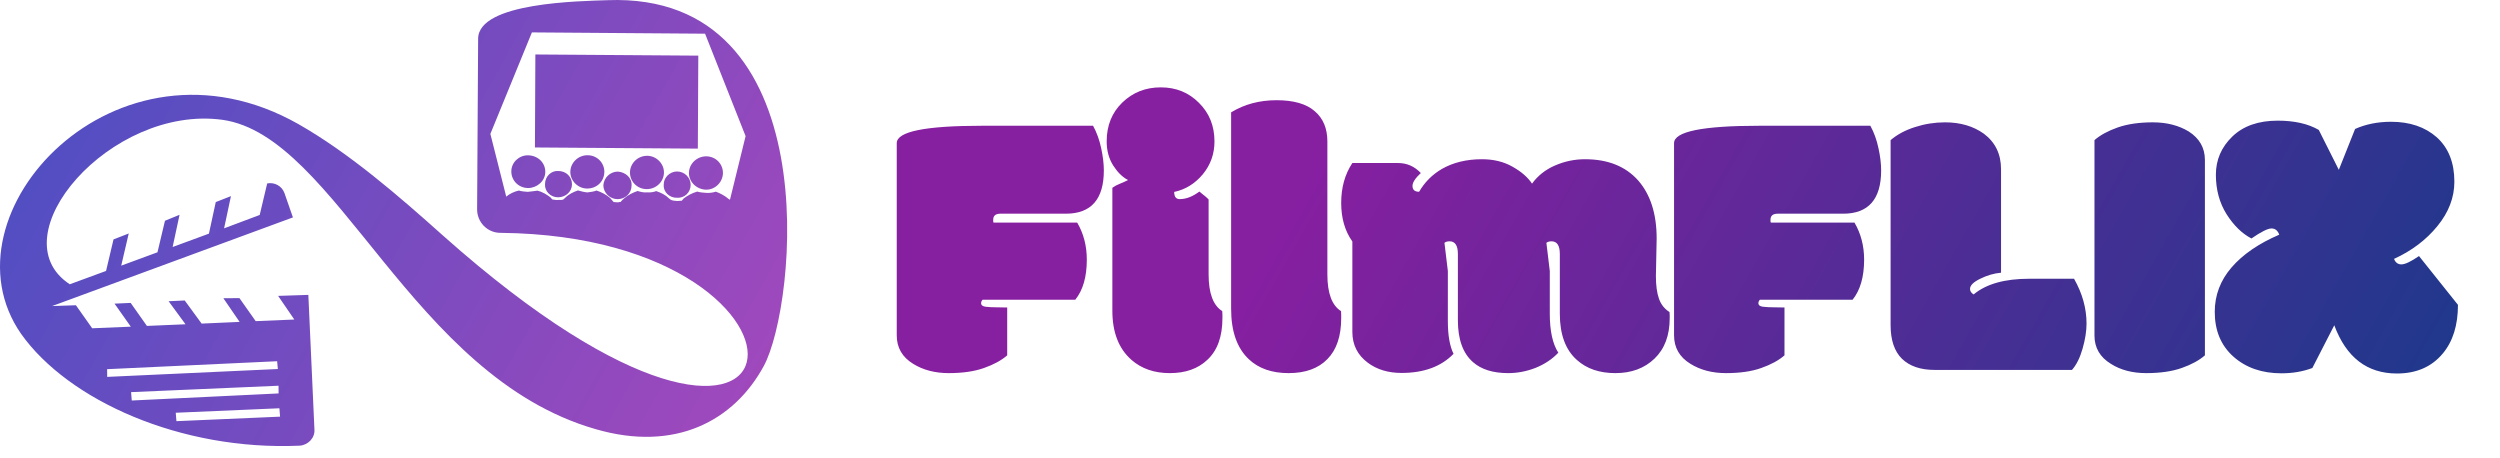 <svg width="142" height="26" viewBox="0 0 142 26" fill="none" xmlns="http://www.w3.org/2000/svg">
<g filter="url(#filter0_d_342_317)">
<path d="M58.209 16.466V19.184C57.88 19.47 57.439 19.71 56.888 19.903C56.343 20.097 55.677 20.193 54.89 20.193C54.109 20.193 53.436 20.018 52.87 19.667C52.247 19.287 51.935 18.747 51.935 18.045V7.131C51.935 6.472 53.55 6.143 56.78 6.143H63.086C63.294 6.522 63.448 6.948 63.548 7.421C63.648 7.886 63.698 8.305 63.698 8.678C63.698 10.318 62.978 11.138 61.539 11.138H57.822C57.55 11.138 57.414 11.252 57.414 11.481V11.557C57.414 11.6 57.421 11.628 57.435 11.643H62.184C62.549 12.266 62.731 12.967 62.731 13.748C62.731 14.722 62.513 15.481 62.076 16.025H56.812C56.755 16.083 56.727 16.147 56.727 16.219C56.727 16.333 56.812 16.401 56.984 16.423C57.163 16.444 57.364 16.455 57.586 16.455C57.808 16.455 58.016 16.459 58.209 16.466ZM69.649 10.332V14.586C69.649 15.653 69.907 16.348 70.423 16.67C70.43 16.706 70.434 16.774 70.434 16.874V17.067C70.434 18.12 70.147 18.912 69.574 19.441C69.044 19.943 68.335 20.193 67.447 20.193C66.566 20.193 65.84 19.943 65.267 19.441C64.543 18.804 64.182 17.873 64.182 16.648V9.666C64.311 9.573 64.45 9.498 64.601 9.44C64.751 9.383 64.909 9.312 65.073 9.226C64.765 9.068 64.486 8.796 64.235 8.409C63.985 8.015 63.859 7.557 63.859 7.034C63.859 6.132 64.157 5.394 64.751 4.821C65.345 4.248 66.072 3.962 66.932 3.962C67.798 3.962 68.522 4.256 69.102 4.843C69.689 5.423 69.982 6.153 69.982 7.034C69.982 7.743 69.76 8.366 69.316 8.903C68.872 9.433 68.332 9.766 67.694 9.902C67.694 10.175 67.798 10.31 68.006 10.31C68.371 10.31 68.743 10.167 69.123 9.881C69.409 10.103 69.585 10.253 69.649 10.332ZM76.395 7.034V14.586C76.395 15.653 76.653 16.348 77.169 16.67C77.176 16.706 77.18 16.774 77.18 16.874V17.067C77.18 18.091 76.918 18.869 76.395 19.398C75.88 19.928 75.146 20.193 74.193 20.193C73.241 20.193 72.485 19.928 71.927 19.398C71.261 18.768 70.928 17.816 70.928 16.541V5.38C71.68 4.922 72.539 4.692 73.506 4.692C74.48 4.692 75.203 4.9 75.676 5.315C76.156 5.724 76.395 6.297 76.395 7.034ZM95.055 14.683C95.055 15.205 95.112 15.632 95.227 15.961C95.341 16.29 95.542 16.545 95.828 16.724C95.835 16.759 95.839 16.82 95.839 16.906V17.067C95.839 18.049 95.552 18.815 94.98 19.366C94.407 19.918 93.665 20.193 92.756 20.193C91.853 20.193 91.127 19.946 90.575 19.452C89.924 18.879 89.598 18.002 89.598 16.82V13.426C89.598 12.946 89.44 12.706 89.125 12.706C89.003 12.706 88.907 12.735 88.835 12.792L89.028 14.393V16.82C89.028 17.794 89.189 18.532 89.512 19.033C89.168 19.398 88.738 19.685 88.223 19.893C87.714 20.093 87.195 20.193 86.665 20.193C85.806 20.193 85.14 19.986 84.667 19.57C84.094 19.069 83.808 18.278 83.808 17.196V13.426C83.808 12.946 83.65 12.706 83.335 12.706C83.213 12.706 83.117 12.735 83.045 12.792L83.238 14.393V17.239C83.238 18.041 83.346 18.661 83.561 19.098C82.859 19.821 81.874 20.183 80.606 20.183C79.855 20.183 79.221 19.993 78.705 19.613C78.111 19.176 77.814 18.589 77.814 17.852V12.717C77.391 12.122 77.18 11.392 77.18 10.525C77.18 9.652 77.391 8.896 77.814 8.259H80.402C80.911 8.259 81.344 8.449 81.702 8.828C81.387 9.122 81.23 9.365 81.23 9.559C81.23 9.781 81.355 9.892 81.606 9.892C81.921 9.347 82.354 8.914 82.905 8.592C83.55 8.227 84.305 8.044 85.172 8.044C85.831 8.044 86.407 8.184 86.901 8.463C87.403 8.742 87.775 9.064 88.019 9.43C88.355 8.971 88.792 8.628 89.329 8.398C89.873 8.162 90.439 8.044 91.026 8.044C92.323 8.044 93.329 8.445 94.045 9.247C94.747 10.049 95.098 11.148 95.098 12.545L95.055 14.683ZM102.359 16.466V19.184C102.03 19.47 101.59 19.71 101.038 19.903C100.494 20.097 99.828 20.193 99.04 20.193C98.259 20.193 97.586 20.018 97.02 19.667C96.397 19.287 96.086 18.747 96.086 18.045V7.131C96.086 6.472 97.701 6.143 100.931 6.143H107.236C107.444 6.522 107.598 6.948 107.698 7.421C107.799 7.886 107.849 8.305 107.849 8.678C107.849 10.318 107.129 11.138 105.689 11.138H101.973C101.701 11.138 101.564 11.252 101.564 11.481V11.557C101.564 11.6 101.572 11.628 101.586 11.643H106.334C106.699 12.266 106.882 12.967 106.882 13.748C106.882 14.722 106.663 15.481 106.227 16.025H100.963C100.906 16.083 100.877 16.147 100.877 16.219C100.877 16.333 100.963 16.401 101.135 16.423C101.314 16.444 101.514 16.455 101.736 16.455C101.958 16.455 102.166 16.459 102.359 16.466ZM110.878 20.011C110.083 20.011 109.467 19.799 109.03 19.377C108.601 18.954 108.386 18.317 108.386 17.465V6.959C108.765 6.637 109.227 6.39 109.771 6.218C110.323 6.039 110.892 5.949 111.479 5.949C112.346 5.949 113.08 6.164 113.682 6.594C114.333 7.081 114.659 7.754 114.659 8.613V14.489C114.258 14.525 113.864 14.64 113.478 14.833C113.091 15.019 112.897 15.213 112.897 15.413C112.897 15.535 112.965 15.639 113.102 15.725C113.811 15.13 114.863 14.833 116.26 14.833H118.806C119.278 15.664 119.515 16.512 119.515 17.379C119.515 17.809 119.439 18.285 119.289 18.808C119.139 19.33 118.938 19.731 118.688 20.011H110.878ZM126.239 8.087V19.184C125.91 19.47 125.469 19.71 124.918 19.903C124.367 20.097 123.697 20.193 122.909 20.193C122.121 20.193 121.452 20.018 120.9 19.667C120.277 19.287 119.966 18.75 119.966 18.056V6.959C120.295 6.673 120.736 6.433 121.287 6.239C121.839 6.046 122.505 5.949 123.285 5.949C124.066 5.949 124.743 6.121 125.315 6.465C125.931 6.859 126.239 7.399 126.239 8.087ZM133.587 17.476L132.341 19.903C131.804 20.104 131.22 20.204 130.59 20.204C129.48 20.204 128.57 19.889 127.861 19.259C127.152 18.629 126.798 17.78 126.798 16.713C126.798 15.768 127.117 14.926 127.754 14.188C128.391 13.451 129.294 12.831 130.461 12.33C130.375 12.094 130.228 11.976 130.021 11.976C129.813 11.976 129.433 12.165 128.882 12.545C128.345 12.266 127.872 11.804 127.464 11.159C127.063 10.515 126.862 9.77 126.862 8.925C126.862 8.08 127.174 7.356 127.797 6.755C128.42 6.153 129.279 5.853 130.375 5.853C131.32 5.853 132.097 6.028 132.706 6.379L133.845 8.646L134.769 6.325C135.377 6.053 136.058 5.917 136.81 5.917C137.877 5.917 138.743 6.211 139.409 6.798C140.075 7.399 140.408 8.241 140.408 9.322C140.408 10.217 140.086 11.059 139.441 11.847C138.804 12.627 137.984 13.247 136.981 13.705C137.06 13.913 137.2 14.017 137.4 14.017C137.608 14.017 137.941 13.859 138.399 13.544L140.612 16.315C140.612 17.468 140.326 18.389 139.753 19.076C139.123 19.835 138.253 20.215 137.143 20.215C135.452 20.215 134.267 19.302 133.587 17.476Z" fill="url(#paint0_linear_342_317)"/>
</g>
<path fill-rule="evenodd" clip-rule="evenodd" d="M2.96 17.384L4.312 17.338L5.236 18.646L7.43 18.555L6.506 17.247L7.422 17.205L8.344 18.512L10.537 18.419L9.577 17.11L10.492 17.067L11.452 18.38L13.609 18.284L12.688 16.94L13.601 16.933L14.523 18.241L16.717 18.149L15.797 16.806L17.514 16.75L17.86 24.393C17.897 24.869 17.503 25.277 17.026 25.314C10.26 25.616 3.876 22.736 1.202 18.968C-3.543 12.165 6.603 1.184 16.957 7.053C19.825 8.686 22.635 11.118 25.164 13.382C46.74 32.582 48.488 13.435 28.455 13.226C27.688 13.242 27.078 12.613 27.1 11.85L27.158 2.198C27.168 0.121 33.011 0.067 34.503 0.01C47.075 -0.474 45.245 17.349 43.387 20.782C41.699 23.901 38.358 25.694 33.828 24.374C23.369 21.376 19.131 7.725 12.638 6.806C6.287 5.934 -0.174 13.436 3.963 16.147L6.024 15.389L6.448 13.598L7.312 13.262L6.885 15.089L8.945 14.33L9.37 12.539L10.198 12.201L9.805 14.03L11.867 13.271L12.255 11.478L13.118 11.14L12.728 12.97L14.751 12.21L15.176 10.419C15.583 10.339 16.005 10.553 16.157 10.965L16.638 12.349L2.96 17.384ZM29.473 10.823C29.615 10.87 29.796 10.884 29.978 10.897C30.199 10.876 30.346 10.851 30.53 10.829C30.781 10.884 31.06 11.051 31.267 11.211C31.3 11.249 31.333 11.29 31.367 11.328C31.476 11.336 31.582 11.38 31.729 11.355C31.802 11.36 31.875 11.366 31.985 11.338C32.025 11.303 32.065 11.27 32.103 11.236C32.3 11.032 32.566 10.906 32.827 10.816C33.007 10.866 33.185 10.916 33.365 10.929C33.549 10.906 33.733 10.883 33.883 10.822C34.167 10.916 34.413 11.044 34.654 11.244C34.72 11.322 34.789 11.4 34.855 11.477C34.927 11.482 35 11.488 35.073 11.493C35.144 11.498 35.183 11.465 35.257 11.47C35.299 11.401 35.376 11.333 35.454 11.266C35.687 11.065 35.952 10.939 36.214 10.849C36.393 10.899 36.57 10.948 36.755 10.926C36.936 10.939 37.121 10.916 37.271 10.854C37.556 10.948 37.802 11.076 38.005 11.274C38.038 11.312 38.074 11.316 38.109 11.354C38.216 11.399 38.323 11.406 38.468 11.417C38.541 11.422 38.653 11.395 38.726 11.4C38.763 11.366 38.806 11.296 38.845 11.262C39.075 11.097 39.304 10.969 39.603 10.881C39.745 10.928 39.926 10.942 40.107 10.955C40.287 10.969 40.472 10.945 40.66 10.887C40.908 10.978 41.154 11.106 41.393 11.305L41.462 11.347L42.35 7.732L40.048 1.914L35.13 1.877L30.212 1.84L27.853 7.605L28.754 11.169C28.949 11.003 29.214 10.877 29.473 10.823ZM31.705 9.713C31.308 9.684 30.955 10.023 30.957 10.459C30.928 10.858 31.267 11.211 31.704 11.207C32.143 11.203 32.495 10.865 32.488 10.463C32.485 10.026 32.142 9.71 31.705 9.713ZM35.093 9.746C34.655 9.75 34.302 10.089 34.27 10.524C34.274 10.961 34.649 11.317 35.087 11.312C35.525 11.309 35.877 10.97 35.873 10.533C35.905 10.098 35.527 9.778 35.093 9.746ZM38.445 9.74C38.046 9.746 37.691 10.085 37.7 10.486C37.668 10.922 38.044 11.241 38.445 11.233C38.881 11.265 39.233 10.928 39.229 10.49C39.224 10.089 38.884 9.735 38.445 9.74ZM40.114 8.879C39.604 8.878 39.137 9.28 39.132 9.827C39.131 10.337 39.573 10.77 40.119 10.774C40.629 10.776 41.062 10.335 41.063 9.825C41.066 9.315 40.661 8.884 40.114 8.879ZM36.764 8.849C36.216 8.845 35.783 9.287 35.783 9.797C35.781 10.308 36.187 10.738 36.732 10.742C37.279 10.746 37.714 10.304 37.713 9.794C37.715 9.285 37.273 8.851 36.764 8.849ZM33.375 8.817C32.83 8.813 32.395 9.255 32.395 9.765C32.393 10.275 32.834 10.709 33.346 10.709C33.891 10.714 34.323 10.309 34.327 9.762C34.329 9.252 33.923 8.821 33.375 8.817ZM29.984 8.821C29.475 8.82 29.043 9.225 29.043 9.735C29.041 10.245 29.446 10.676 29.994 10.68C30.504 10.681 30.97 10.279 30.973 9.768C30.976 9.222 30.532 8.826 29.984 8.821ZM30.409 3.094L30.384 8.376L39.637 8.442L39.664 3.16L30.409 3.094ZM6.085 20.969L6.088 21.407L15.781 20.96L15.742 20.518L6.085 20.969ZM9.983 23.444L10.02 23.922L15.908 23.666L15.87 23.19L9.983 23.444ZM7.446 22.273L7.484 22.749L15.824 22.347L15.821 21.909L7.446 22.273Z" fill="url(#paint1_linear_342_317)"/>
<defs>
<filter id="filter0_d_342_317" x="49.336" y="3.362" width="91.877" height="19.453" filterUnits="userSpaceOnUse" color-interpolation-filters="sRGB">
<feFlood flood-opacity="0" result="BackgroundImageFix"/>
<feColorMatrix in="SourceAlpha" type="matrix" values="0 0 0 0 0 0 0 0 0 0 0 0 0 0 0 0 0 0 127 0" result="hardAlpha"/>
<feOffset dx="-1" dy="1"/>
<feGaussianBlur stdDeviation="0.8"/>
<feComposite in2="hardAlpha" operator="out"/>
<feColorMatrix type="matrix" values="0 0 0 0 0.123 0 0 0 0 0.125 0 0 0 0 0.174 0 0 0 0.25 0"/>
<feBlend mode="normal" in2="BackgroundImageFix" result="effect1_dropShadow_342_317"/>
<feBlend mode="normal" in="SourceGraphic" in2="effect1_dropShadow_342_317" result="shape"/>
</filter>
<linearGradient id="paint0_linear_342_317" x1="137.649" y1="23" x2="84.204" y2="-7.286" gradientUnits="userSpaceOnUse">
<stop stop-color="#20388C"/>
<stop offset="0.998" stop-color="#871FA1"/>
</linearGradient>
<linearGradient id="paint1_linear_342_317" x1="-2.073" y1="-0.172" x2="44.427" y2="25.828" gradientUnits="userSpaceOnUse">
<stop stop-color="#434FC3"/>
<stop offset="1" stop-color="#A548BC"/>
</linearGradient>
</defs>
</svg>
